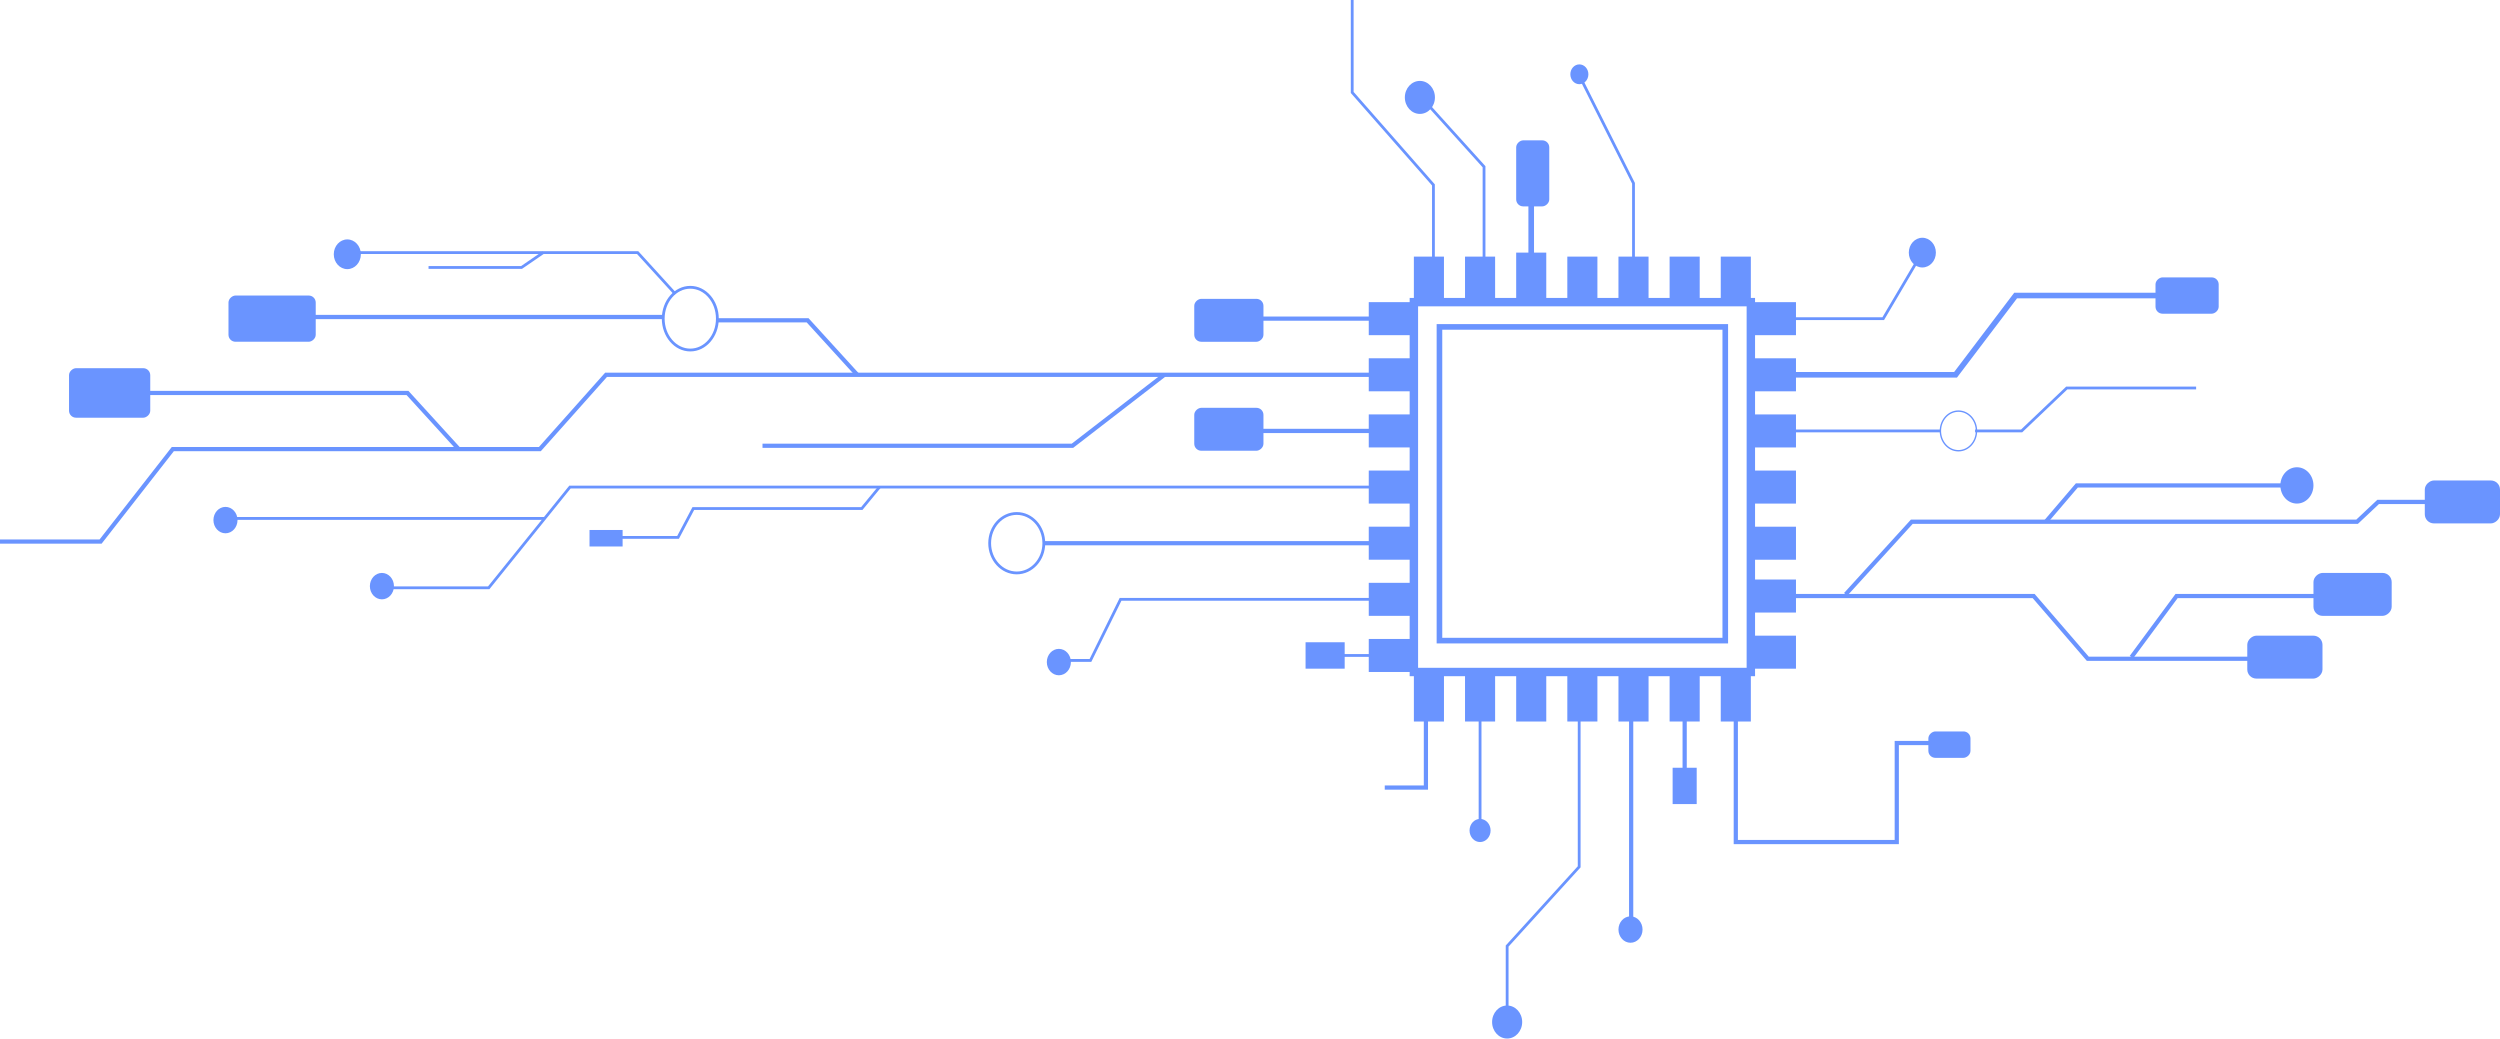 <svg xmlns="http://www.w3.org/2000/svg" id="Layer_2" data-name="Layer 2" viewBox="0 0 1781.37 740"><defs><style>.cls-2,.cls-3,.cls-4{fill:none;stroke:#6a94ff;stroke-miterlimit:10}.cls-2{stroke-width:2px}.cls-3{stroke-width:4px}.cls-6{fill:#6a94ff}.cls-4{stroke-width:3px}</style></defs><g id="Layer_1-2" data-name="Layer 1"><path d="M1229.34 232.94v223.53h-203.66V232.94z" class="cls-3"/><path d="M995.74 227.01h263.53v240.11H995.74z" style="stroke-width:6px;fill:none;stroke:#6a94ff;stroke-miterlimit:10" transform="rotate(90 1127.51 347.06)"/><path d="M1279.72 215.3v23.53h-30.01V215.3zM1005.32 215.29v23.53h-30.01v-23.53zM1005.32 255.29v23.53h-30.01v-23.53zM1005.32 295.29v23.53h-30.01v-23.53zM1005.32 335.29v23.53h-30.01v-23.53zM1005.32 375.29v23.53h-30.01v-23.53zM1005.32 415.29v23.53h-30.01v-23.53zM1005.32 455.29v23.53h-30.01v-23.53zM1279.72 255.3v23.53h-30.01V255.3zM1279.72 295.3v23.53h-30.01V295.3zM1279.72 335.3v23.53h-30.01V335.3zM1279.72 375.3v23.53h-30.01V375.3zM1279.72 412.94v23.53h-30.01v-23.53zM1279.72 452.94v23.53h-30.01v-23.53zM1247.56 478.77v35.35h-21.44v-35.35zM1247.56 182.85v32.92h-21.44v-32.92zM1211.12 182.85v32.92h-21.44v-32.92zM1174.67 182.85v32.92h-21.44v-32.92zM1138.23 182.85v32.92h-21.44v-32.92zM1101.79 180v35.76h-21.44V180zM1065.34 182.85v32.92h-21.44v-32.92zM1028.89 182.85v32.92h-21.44v-32.92zM1211.12 478.76v35.35h-21.44v-35.35zM1174.68 478.77v35.35h-21.44v-35.35zM1138.23 478.76v35.35h-21.44v-35.35zM1101.79 478.77v35.35h-21.44v-35.35zM1065.34 478.76v35.35h-21.44v-35.35zM1028.9 478.77v35.35h-21.44v-35.35z" class="cls-6"/><path d="M990.31 227.06h-94.67 94.67ZM990.31 267.06H431.85L384.68 320H123.14l-51.45 65.88H0M990.31 307.06h-94.67 94.67Z" class="cls-4"/><path d="M990.31 347.06H406.12l-57.88 71.76h-70.75" class="cls-2"/><path d="M990.31 387.06H744.14h246.17Z" class="cls-4"/><path d="M990.31 427.06H798.44L777 470.59h-17.58M990.31 467.06h-34.86 34.86Z" class="cls-2"/><path d="M543.32 317.65h220.82l65.51-50.59M511.17 228.24h64.31l35.37 38.82M472.58 225.88H219.61h252.97Z" class="cls-4"/><path d="M481.15 209.41 454.36 180H253.91" class="cls-2"/><path d="M305.36 190.59h66.25L387.04 180" class="cls-2"/><path d="M101.7 280h188.66l36.48 40" class="cls-4"/><path d="M168.16 369.41H387.9M439.91 382.94h43.22l10.89-20.59h120.05l12.61-15.29" class="cls-2"/><rect width="30.59" height="49.31" x="860.32" y="203.58" class="cls-6" rx="5" ry="5" transform="rotate(90 875.615 228.235)"/><rect width="30.59" height="49.31" x="860.32" y="281.23" class="cls-6" rx="5" ry="5" transform="rotate(90 875.615 305.885)"/><path d="M958.15 457.64v18.82h-27.87v-18.82zM443.64 377.64v11.76h-23.58v-11.76z" class="cls-6"/><rect width="32.94" height="62.17" x="177.41" y="195.97" class="cls-6" rx="5" ry="5" transform="rotate(90 193.885 227.055)"/><rect width="35.29" height="57.88" x="60.47" y="251.06" class="cls-6" rx="5" ry="5" transform="rotate(90 78.12 280)"/><ellipse cx="491.87" cy="227.06" class="cls-2" rx="19.29" ry="22.35"/><ellipse cx="247.48" cy="181.18" class="cls-6" rx="9.65" ry="10.59"/><ellipse cx="160.66" cy="370.59" class="cls-6" rx="8.58" ry="9.41"/><ellipse cx="272.13" cy="417.65" class="cls-6" rx="8.58" ry="9.41"/><ellipse cx="754.49" cy="471.76" class="cls-6" rx="8.58" ry="9.41"/><ellipse cx="724.48" cy="387.06" class="cls-2" rx="19.29" ry="21.18"/><path d="M1021.39 183.53v-51.77l-57.88-65.88V0M1057.45 183.53v-64.71l-39.27-43.48" class="cls-2"/><path d="M1091.06 196.32v-53.78 53.78Z" class="cls-3"/><path d="M1163.95 185.46v-54.87l-36.44-72.47" class="cls-2"/><rect width="47.06" height="23.58" x="1068.61" y="111.74" class="cls-6" rx="5" ry="5" transform="rotate(90 1092.14 123.53)"/><ellipse cx="1011.74" cy="69.41" class="cls-6" rx="10.72" ry="11.76"/><ellipse cx="1125.37" cy="52.94" class="cls-6" rx="6.43" ry="7.06"/><path d="M1016.03 507.06v54.12H986.7" class="cls-4"/><path d="M1054.62 507.06v77.79-77.79ZM1125.24 507.06v110.59l-51.33 56.47v47.1" class="cls-2"/><path d="M1162.28 507.06v150.59-150.59ZM1200.4 509.46v39.95-39.95ZM1236.84 509.46V600h114.7v-70.56h25.72" class="cls-4"/><ellipse cx="1054.62" cy="591.76" class="cls-6" rx="7.5" ry="8.24"/><ellipse cx="1073.91" cy="728.24" class="cls-6" rx="10.72" ry="11.76"/><ellipse cx="1161.81" cy="662.35" class="cls-6" rx="8.58" ry="9.41"/><path d="M1208.98 547.06v25.88h-17.15v-25.88z" class="cls-6"/><rect width="18.82" height="30.01" x="1379.64" y="515.58" class="cls-6" rx="5" ry="5" transform="rotate(90 1389.05 530.59)"/><path d="M1275.6 227.06h66.29l23.58-40" class="cls-2"/><path d="M1275.6 267.06h117.83l42.79-56.47h104.87" class="cls-3"/><path d="M1272.52 307.06h110.1M1407.32 307.06h33.18l32.16-30.59h92.18" class="cls-2"/><path d="M1272.52 424.71h176.56l38.59 44.7h114.13" class="cls-4"/><path d="M1654.03 424.71h-103.12l-32.16 43.53M1735.28 357.65h-40.74l-15 14.11h-317.28l-47.17 51.77" class="cls-4"/><path d="M1628.09 345.88h-148.23l-22.12 25.88" class="cls-4"/><rect width="25.88" height="45.02" x="1545.47" y="188.08" class="cls-6" rx="5" ry="5" transform="rotate(90 1558.41 210.59)"/><rect width="30.59" height="55.74" x="1661.03" y="395.66" class="cls-6" rx="6.5" ry="6.5" transform="rotate(90 1676.32 423.53)"/><rect width="30.59" height="53.59" x="1612.79" y="441.44" class="cls-6" rx="6.5" ry="6.5" transform="rotate(90 1628.085 468.235)"/><ellipse cx="1636.66" cy="345.88" class="cls-6" rx="11.79" ry="12.94"/><ellipse cx="1395.48" cy="307.06" rx="12.86" ry="14.12" style="fill:none;stroke:#6a94ff;stroke-miterlimit:10"/><ellipse cx="1369.76" cy="180" class="cls-6" rx="9.65" ry="10.59"/><rect width="30.59" height="53.59" x="1739.28" y="330.85" class="cls-6" rx="6.5" ry="6.5" transform="rotate(90 1754.57 357.65)"/></g></svg>